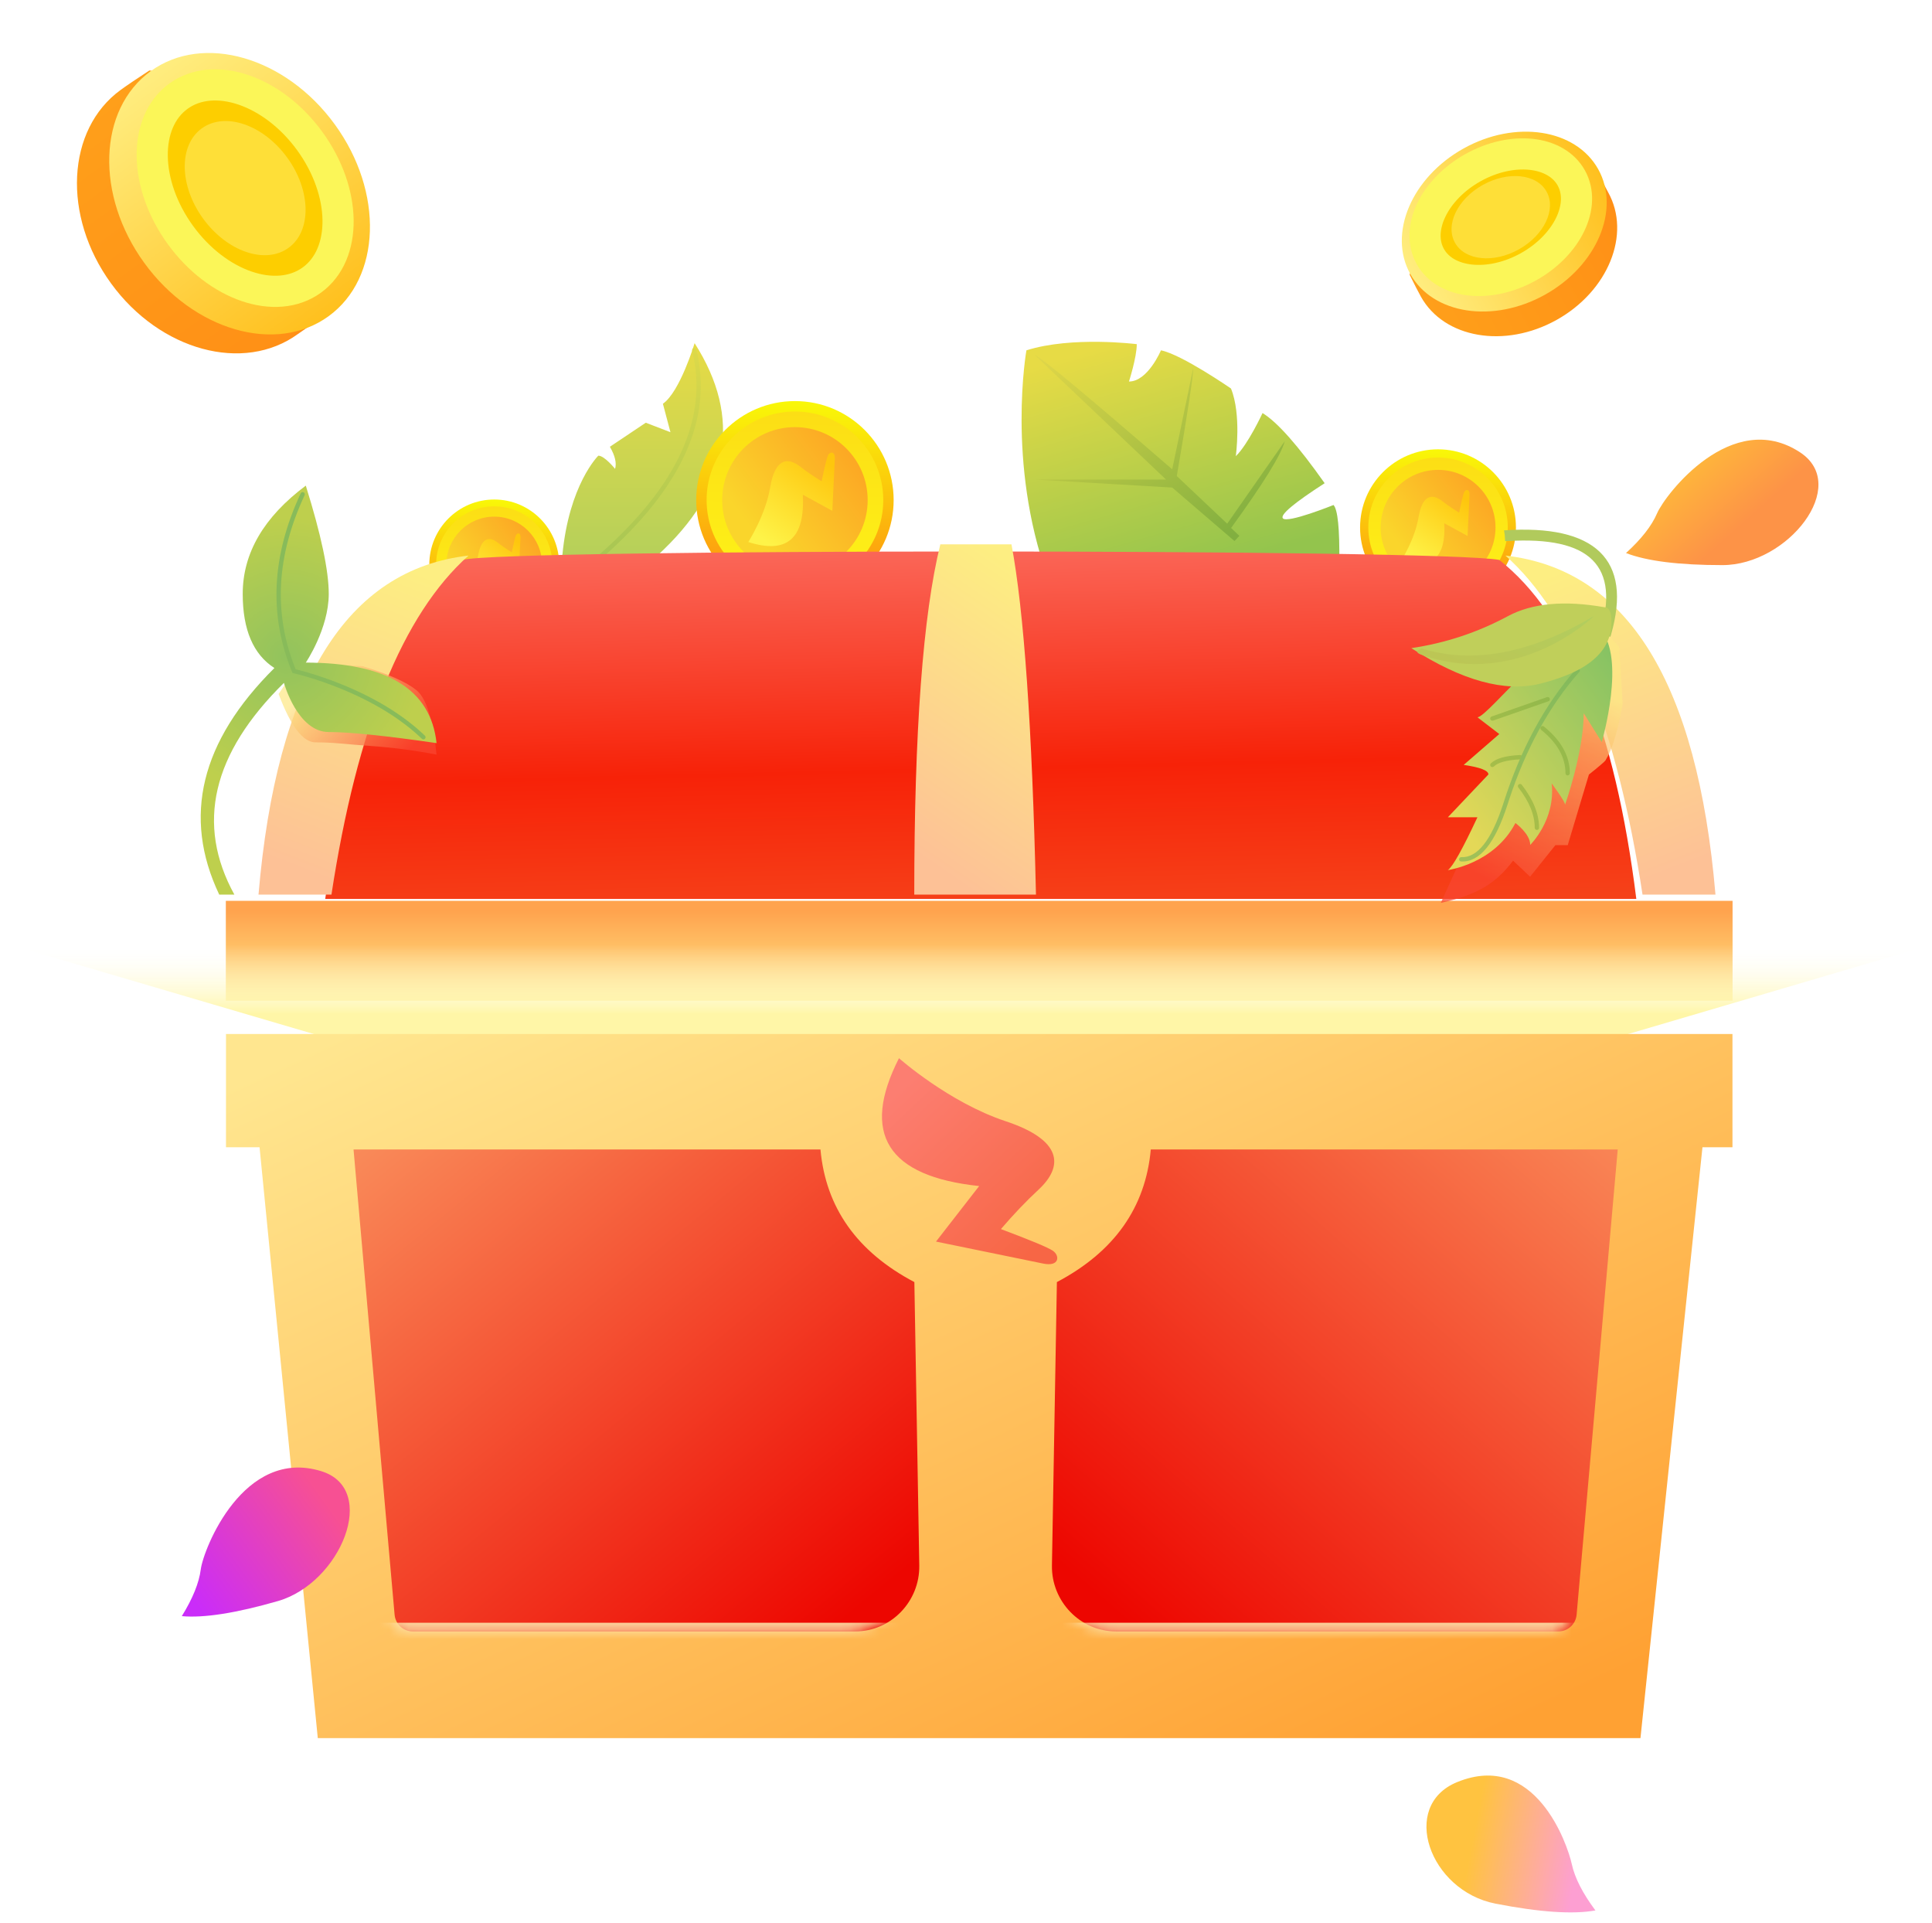  <svg xmlns="http://www.w3.org/2000/svg" width="201" height="200" viewBox="0 0 201 200" fill="none" data-v-c1c74264="">
                    <path d="M51.419 65.51C55.151 65.51 58.176 62.477 58.176 58.735C58.176 54.993 55.151 51.96 51.42 51.96C47.688 51.96 44.663 54.993 44.663 58.735C44.663 62.477 47.688 65.51 51.419 65.51Z" fill="url(#paint0_linear_1816_27650)" data-v-c1c74264=""></path>
                    <path d="M51.416 64.796C54.755 64.796 57.462 62.082 57.462 58.734C57.462 55.386 54.755 52.672 51.417 52.672C48.078 52.672 45.371 55.386 45.371 58.734C45.371 62.082 48.077 64.796 51.416 64.796Z" fill="url(#paint1_linear_1816_27650)" data-v-c1c74264=""></path>
                    <path d="M51.416 63.726C54.165 63.726 56.395 61.49 56.395 58.733C56.395 55.976 54.166 53.741 51.416 53.741C48.666 53.741 46.437 55.976 46.437 58.733C46.437 61.49 48.666 63.726 51.416 63.726Z" fill="url(#paint2_linear_1816_27650)" data-v-c1c74264=""></path>
                    <g filter="url(#filter0_d_1816_27650)" data-v-c1c74264="">
                        <path fill-rule="evenodd" clip-rule="evenodd" d="M53.98 59.471L51.962 58.37C52.114 61.373 50.869 62.452 48.227 61.605C48.227 61.605 49.408 59.773 49.727 57.853C50.047 55.934 50.887 55.748 51.779 56.443C52.213 56.782 52.702 57.117 53.246 57.449C53.457 56.431 53.603 55.837 53.684 55.667C53.805 55.413 54.175 55.368 54.149 55.912C54.131 56.275 54.075 57.462 53.98 59.471Z" fill="url(#paint3_linear_1816_27650)" data-v-c1c74264=""></path>
                    </g>
                    <path d="M149.606 63C154.084 63 157.715 59.36 157.715 54.869C157.715 50.379 154.085 46.739 149.607 46.739C145.129 46.739 141.499 50.379 141.499 54.869C141.498 59.36 145.128 63 149.606 63Z" fill="url(#paint4_linear_1816_27650)" data-v-c1c74264=""></path>
                    <path d="M149.61 62.144C153.617 62.144 156.865 58.887 156.865 54.869C156.866 50.852 153.618 47.595 149.611 47.595C145.604 47.595 142.356 50.852 142.356 54.869C142.356 58.887 145.604 62.144 149.61 62.144Z" fill="url(#paint5_linear_1816_27650)" data-v-c1c74264=""></path>
                    <path d="M149.613 60.859C152.913 60.859 155.588 58.177 155.588 54.869C155.588 51.56 152.914 48.878 149.614 48.878C146.314 48.878 143.64 51.56 143.639 54.869C143.639 58.177 146.314 60.859 149.613 60.859Z" fill="url(#paint6_linear_1816_27650)" data-v-c1c74264=""></path>
                    <g filter="url(#filter1_d_1816_27650)" data-v-c1c74264="">
                        <path fill-rule="evenodd" clip-rule="evenodd" d="M152.684 55.753L150.262 54.431C150.444 58.036 148.95 59.33 145.78 58.314C145.78 58.314 147.197 56.115 147.58 53.812C147.963 51.508 148.972 51.285 150.042 52.12C150.563 52.526 151.15 52.928 151.803 53.327C152.056 52.105 152.232 51.393 152.329 51.189C152.474 50.883 152.918 50.829 152.886 51.483C152.865 51.919 152.798 53.342 152.684 55.753Z" fill="url(#paint7_linear_1816_27650)" data-v-c1c74264=""></path>
                    </g>
                    <path fill-rule="evenodd" clip-rule="evenodd" d="M72.266 35.698C72.266 35.698 70.748 40.757 68.967 41.999C68.967 41.999 69.228 42.986 69.752 44.96L67.185 43.972L63.45 46.473C63.989 47.402 64.169 48.169 63.991 48.774C63.991 48.774 62.896 47.4 62.248 47.4C62.248 47.4 59.19 50.39 58.503 57.803C58.503 57.803 61.794 57.803 68.375 57.803C75.941 50.867 77.238 43.499 72.266 35.698Z" fill="url(#paint8_linear_1816_27650)" data-v-c1c74264=""></path>
                    <path d="M72.175 36.207C72.296 36.177 72.418 36.251 72.448 36.372C74.205 43.505 70.946 50.709 62.71 57.971C62.616 58.054 62.474 58.044 62.392 57.951C62.31 57.857 62.319 57.714 62.412 57.632C70.535 50.471 73.722 43.425 72.011 36.48C71.981 36.359 72.055 36.237 72.175 36.207Z" fill="url(#paint9_linear_1816_27650)" data-v-c1c74264=""></path>
                    <path fill-rule="evenodd" clip-rule="evenodd" d="M139.338 58.484C139.377 54.994 139.176 53.01 138.736 52.531C138.736 52.531 133.909 54.477 133.464 53.917C133.167 53.545 134.617 52.327 137.813 50.264C135.039 46.334 132.885 43.902 131.351 42.967C131.351 42.967 129.838 46.241 128.569 47.451C128.569 47.451 129.17 43.128 128.068 40.414C128.068 40.414 122.956 36.878 120.783 36.442C120.783 36.442 119.419 39.687 117.455 39.687C117.455 39.687 118.267 37.161 118.267 35.8C118.267 35.8 111.523 34.942 106.786 36.442C106.786 36.442 104.71 48.102 108.983 60.006C108.983 60.006 119.101 59.499 139.338 58.484Z" fill="url(#paint10_linear_1816_27650)" data-v-c1c74264=""></path>
                    <path fill-rule="evenodd" clip-rule="evenodd" d="M128.942 55.74L128.079 54.922C131.439 50.291 133.301 47.282 133.662 45.895C133.662 45.895 131.666 48.756 127.673 54.478L122.429 49.518C123.568 42.912 124.137 39.171 124.137 38.294C124.137 38.294 123.409 41.803 121.954 48.821C113.047 41.107 108.282 37.144 107.659 36.934C107.659 36.934 112.21 41.251 121.312 49.885L107.659 49.885L121.954 50.717L128.435 56.283L128.942 55.74Z" fill="url(#paint11_linear_1816_27650)" data-v-c1c74264=""></path>
                    <path d="M82.702 62.317C88.374 62.317 92.972 57.706 92.973 52.019C92.973 46.331 88.375 41.721 82.703 41.721C77.031 41.721 72.432 46.331 72.432 52.019C72.432 57.706 77.03 62.317 82.702 62.317Z" fill="url(#paint12_linear_1816_27650)" data-v-c1c74264=""></path>
                    <path d="M82.703 61.233C87.778 61.233 91.892 57.108 91.893 52.019C91.893 46.93 87.779 42.805 82.704 42.805C77.629 42.805 73.514 46.93 73.514 52.019C73.514 57.108 77.628 61.233 82.703 61.233Z" fill="url(#paint13_linear_1816_27650)" data-v-c1c74264=""></path>
                    <path d="M82.703 59.608C86.882 59.608 90.27 56.211 90.27 52.02C90.271 47.829 86.883 44.432 82.703 44.432C78.524 44.432 75.136 47.829 75.135 52.02C75.135 56.211 78.523 59.608 82.703 59.608Z" fill="url(#paint14_linear_1816_27650)" data-v-c1c74264=""></path>
                    <g filter="url(#filter2_d_1816_27650)" data-v-c1c74264="">
                        <path fill-rule="evenodd" clip-rule="evenodd" d="M86.595 53.139L83.527 51.465C83.758 56.03 81.865 57.669 77.85 56.383C77.85 56.383 79.645 53.597 80.13 50.679C80.616 47.762 81.893 47.48 83.249 48.536C83.909 49.051 84.652 49.56 85.479 50.065C85.8 48.518 86.022 47.615 86.145 47.357C86.329 46.97 86.891 46.902 86.851 47.729C86.824 48.281 86.739 50.084 86.595 53.139Z" fill="url(#paint15_linear_1816_27650)" data-v-c1c74264=""></path>
                    </g>
                    <path fill-rule="evenodd" clip-rule="evenodd" d="M48.099 58.245C52.218 57.075 149.828 57.075 155.98 58.245C163.263 63.975 168.016 75.731 170.238 93.511L33.837 93.511C36.062 76.964 40.816 65.208 48.099 58.245Z" fill="url(#paint16_linear_1816_27650)" data-v-c1c74264=""></path>
                    <g filter="url(#filter3_d_1816_27650)" data-v-c1c74264="">
                        <path fill-rule="evenodd" clip-rule="evenodd" d="M48.098 57.793C35.41 59.245 28.126 71.001 26.247 93.06L33.836 93.06C36.496 75.651 41.25 63.895 48.098 57.793Z" fill="url(#paint17_linear_1816_27650)" data-v-c1c74264=""></path>
                    </g>
                    <g filter="url(#filter4_d_1816_27650)" data-v-c1c74264="">
                        <path fill-rule="evenodd" clip-rule="evenodd" d="M155.979 57.793C168.667 59.245 175.95 71.001 177.826 93.06L170.237 93.06C167.579 75.651 162.826 63.895 155.979 57.793Z" fill="url(#paint18_linear_1816_27650)" data-v-c1c74264=""></path>
                    </g>
                    <g filter="url(#filter5_d_1816_27650)" data-v-c1c74264="">
                        <path fill-rule="evenodd" clip-rule="evenodd" d="M105.23 56.623L97.829 56.623C96.022 63.941 95.118 76.087 95.117 93.06L107.779 93.06C107.384 75.689 106.534 63.544 105.23 56.623Z" fill="url(#paint19_linear_1816_27650)" data-v-c1c74264=""></path>
                    </g>
                    <g filter="url(#filter6_d_1816_27650)" data-v-c1c74264="">
                        <path d="M180.252 93.06L23.495 93.06L23.495 103.448L180.252 103.448L180.252 93.06Z" fill="url(#paint20_linear_1816_27650)" data-v-c1c74264=""></path>
                    </g>
                    <path fill-rule="evenodd" clip-rule="evenodd" d="M34.162 108.009L0.995 98.254L200.995 98.254L167.875 108.009L34.162 108.009Z" fill="url(#paint21_linear_1816_27650)" data-v-c1c74264=""></path>
                    <path fill-rule="evenodd" clip-rule="evenodd" d="M180.241 119.338L180.241 107.559L23.512 107.559L23.511 119.338L27.004 119.338L33.061 180.801L170.669 180.801L177.12 119.338L180.241 119.338Z" fill="url(#paint22_linear_1816_27650)" data-v-c1c74264=""></path>
                    <g filter="url(#filter7_d_1816_27650)" data-v-c1c74264="">
                        <path fill-rule="evenodd" clip-rule="evenodd" d="M36.134 119.571L84.712 119.571C85.261 125.62 88.518 130.218 94.481 133.366C94.481 133.366 94.651 143.192 94.992 162.843C95.057 166.581 92.054 169.707 88.325 169.707L42.304 169.707C41.316 169.707 40.493 168.951 40.406 167.965L36.134 119.571Z" fill="url(#paint23_linear_1816_27650)" data-v-c1c74264=""></path>
                    </g>
                    <mask id="mask0_1816_27650" style="mask-type:luminance;" maskUnits="userSpaceOnUse" x="36" y="119" width="59" height="51" data-v-c1c74264="">
                        <path fill-rule="evenodd" clip-rule="evenodd" d="M36.136 119.571L84.714 119.571C85.263 125.62 88.52 130.218 94.483 133.366C94.483 133.366 94.653 143.192 94.994 162.843C95.059 166.581 92.056 169.707 88.327 169.707L42.306 169.707C41.319 169.707 40.495 168.951 40.408 167.965L36.136 119.571Z" fill="white" data-v-c1c74264=""></path>
                    </mask>
                    <g mask="url(#mask0_1816_27650)" data-v-c1c74264="">
                        <path d="M97.843 168.804L37.032 168.804L37.032 176.482L97.843 176.482L97.843 168.804Z" fill="#FDE1A7" data-v-c1c74264=""></path>
                    </g>
                    <g filter="url(#filter8_d_1816_27650)" data-v-c1c74264="">
                        <path fill-rule="evenodd" clip-rule="evenodd" d="M167.657 119.57L119.079 119.57C118.529 125.619 115.272 130.217 109.309 133.365C109.309 133.365 109.137 143.191 108.794 162.842C108.729 166.58 111.732 169.706 115.461 169.706L161.482 169.706C162.47 169.706 163.293 168.95 163.38 167.964L167.657 119.57Z" fill="url(#paint24_linear_1816_27650)" data-v-c1c74264=""></path>
                    </g>
                    <mask id="mask1_1816_27650" style="mask-type:luminance;" maskUnits="userSpaceOnUse" x="108" y="119" width="60" height="51" data-v-c1c74264="">
                        <path fill-rule="evenodd" clip-rule="evenodd" d="M167.65 119.571L119.072 119.571C118.522 125.62 115.265 130.218 109.302 133.366C109.302 133.366 109.13 143.192 108.788 162.843C108.722 166.581 111.725 169.707 115.454 169.707L161.476 169.707C162.463 169.707 163.287 168.951 163.374 167.965L167.65 119.571Z" fill="white" data-v-c1c74264=""></path>
                    </mask>
                    <g mask="url(#mask1_1816_27650)" data-v-c1c74264="">
                        <path d="M104.589 168.804L165.4 168.804L165.4 176.482L104.589 176.482L104.589 168.804Z" fill="#FDE1A7" data-v-c1c74264=""></path>
                    </g>
                    <g filter="url(#filter9_d_1816_27650)" data-v-c1c74264="">
                        <path fill-rule="evenodd" clip-rule="evenodd" d="M97.379 129.152L101.869 123.376C92.31 122.365 89.529 117.931 93.527 110.076C93.527 110.076 98.72 114.681 104.62 116.631C110.52 118.58 110.685 121.305 108.043 123.754C106.756 124.948 105.452 126.314 104.132 127.852C107.239 129.018 109.041 129.769 109.536 130.107C110.279 130.612 110.236 131.792 108.53 131.44C107.393 131.206 103.676 130.443 97.379 129.152Z" fill="url(#paint25_linear_1816_27650)" data-v-c1c74264=""></path>
                    </g>
                    <g style="mix-blend-mode:multiply;" opacity="0.718" filter="url(#filter10_f_1816_27650)" data-v-c1c74264="">
                        <path style="mix-blend-mode:multiply;" fill-rule="evenodd" clip-rule="evenodd" d="M28.986 72.188C30.242 75.544 31.524 77.222 32.833 77.222C34.795 77.222 35.674 77.396 38.758 77.613C40.897 77.763 43.117 78.058 45.417 78.498C45.059 74.866 44.36 72.63 43.319 71.788C42.277 70.947 40.408 70.116 37.712 69.296L31.812 68.929L30.592 69.814L28.986 72.188Z" fill="url(#paint26_linear_1816_27650)" data-v-c1c74264=""></path>
                    </g>
                    <g style="mix-blend-mode:multiply;" opacity="0.718" filter="url(#filter11_f_1816_27650)" data-v-c1c74264="">
                        <path style="mix-blend-mode:multiply;" fill-rule="evenodd" clip-rule="evenodd" d="M164.893 64.878C161.724 66.537 160.219 68.017 160.379 69.32C160.485 70.191 156.992 78.391 149.9 93.918C151.756 93.515 153.252 92.981 154.389 92.316C155.525 91.651 156.534 90.721 157.414 89.524L159.187 91.198L161.818 87.915L163.102 87.915L165.307 80.57C166.38 79.713 166.955 79.221 167.034 79.093C167.741 77.954 168.335 75.993 168.818 73.209L168.463 67.293L167.439 66.186L164.893 64.878Z" fill="url(#paint27_linear_1816_27650)" data-v-c1c74264=""></path>
                    </g>
                    <path fill-rule="evenodd" clip-rule="evenodd" d="M24.384 93.061C20.351 85.728 22.07 78.386 29.539 71.035C29.539 71.035 30.954 76.147 34.202 76.147C36.367 76.147 40.106 76.531 45.419 77.3C44.819 71.719 40.283 68.928 31.813 68.928C31.813 68.928 34.202 65.4 34.203 61.78C34.203 59.366 33.407 55.611 31.814 50.516C27.44 53.789 25.252 57.543 25.252 61.78C25.252 65.508 26.351 68.078 28.548 69.489C20.874 77.11 18.961 84.967 22.809 93.061C22.809 93.061 23.334 93.061 24.384 93.061Z" fill="url(#paint28_radial_1816_27650)" data-v-c1c74264=""></path>
                    <path d="M31.284 51.32C31.336 51.207 31.47 51.158 31.583 51.211C31.696 51.264 31.744 51.398 31.692 51.511C28.76 57.79 28.431 63.772 30.699 69.471L30.758 69.619L30.937 69.662L31.16 69.719L31.482 69.805L31.83 69.903C31.89 69.92 31.951 69.937 32.014 69.956C33.08 70.267 34.228 70.659 35.417 71.136C38.819 72.501 41.863 74.28 44.206 76.526C44.296 76.612 44.299 76.755 44.213 76.845C44.128 76.935 43.985 76.939 43.895 76.852C41.599 74.652 38.602 72.9 35.25 71.555C34.075 71.084 32.94 70.697 31.888 70.389L31.532 70.287C31.475 70.272 31.419 70.256 31.364 70.241L31.047 70.157L30.546 70.033L30.431 70.008L30.386 69.899C27.955 64.002 28.256 57.803 31.284 51.32Z" fill="#88BB5A" data-v-c1c74264=""></path>
                    <path d="M156.474 55.169C165.995 54.518 169.844 58.223 167.613 65.999L167.543 66.236L166.465 65.911C168.573 58.875 165.496 55.756 156.803 56.284H156.592C156.58 56.017 156.566 55.819 156.551 55.688C156.537 55.572 156.511 55.399 156.474 55.169Z" fill="#B1CA5C" data-v-c1c74264=""></path>
                    <path fill-rule="evenodd" clip-rule="evenodd" d="M166.439 65.438C162.228 64.597 154.838 74.611 153.707 74.611C153.707 74.611 154.465 75.193 155.983 76.356L152.28 79.566C153.993 79.818 154.85 80.15 154.85 80.56C154.85 80.56 153.443 82.046 150.63 85.016L153.706 85.016C152.153 88.344 151.127 90.175 150.63 90.51C150.63 90.51 155.461 89.859 157.66 85.61C157.66 85.61 159.201 86.735 159.201 87.888C159.201 87.888 161.858 85.293 161.431 81.49C161.431 81.49 162.827 83.356 162.827 83.704C162.827 83.704 164.764 78.265 164.765 74.191L166.643 77.194C166.643 77.194 169.237 68.329 166.439 65.438Z" fill="url(#paint29_linear_1816_27650)" data-v-c1c74264=""></path>
                    <g opacity="0.432" data-v-c1c74264="">
                        <path d="M160.947 72.519C161.065 72.478 161.193 72.541 161.234 72.658C161.27 72.763 161.226 72.876 161.133 72.929L161.096 72.946L155.336 74.958C155.218 74.999 155.09 74.937 155.049 74.819C155.012 74.714 155.057 74.601 155.15 74.548L155.187 74.531L160.947 72.519ZM158.13 78.538C158.254 78.532 158.36 78.628 158.366 78.753C158.372 78.877 158.276 78.983 158.152 78.99C156.759 79.059 155.846 79.315 155.418 79.731C155.329 79.818 155.186 79.816 155.099 79.726C155.013 79.636 155.015 79.493 155.104 79.407C155.631 78.894 156.637 78.613 158.13 78.538ZM158.003 81.594C158.101 81.517 158.243 81.535 158.319 81.634C159.517 83.18 160.12 84.672 160.12 86.109C160.12 86.234 160.019 86.335 159.895 86.335C159.77 86.335 159.67 86.234 159.67 86.109C159.67 84.782 159.104 83.383 157.963 81.911C157.887 81.812 157.905 81.671 158.003 81.594ZM160.309 75.606C160.387 75.508 160.529 75.493 160.626 75.572C162.414 77.018 163.318 78.642 163.318 80.435C163.318 80.56 163.217 80.661 163.093 80.661C162.968 80.661 162.867 80.56 162.867 80.435C162.868 78.79 162.032 77.289 160.343 75.923C160.246 75.845 160.231 75.703 160.309 75.606Z" fill="#77A232" data-v-c1c74264=""></path>
                    </g>
                    <path d="M163.971 69.594C164.053 69.501 164.195 69.492 164.289 69.574C164.382 69.657 164.391 69.799 164.309 69.893C161.18 73.448 158.739 77.897 156.985 83.243L156.858 83.636C155.565 87.686 153.966 89.702 152.015 89.615C151.891 89.609 151.794 89.504 151.8 89.379C151.806 89.254 151.911 89.158 152.035 89.163C153.683 89.237 155.14 87.438 156.363 83.701L156.429 83.498C158.209 77.92 160.723 73.285 163.971 69.594Z" fill="url(#paint30_linear_1816_27650)" data-v-c1c74264=""></path>
                    <path fill-rule="evenodd" clip-rule="evenodd" d="M166.943 63.17C162.754 62.43 159.396 62.739 156.87 64.097C153.723 65.789 150.376 66.897 146.828 67.42C152.085 70.8 156.556 72.032 160.24 71.117C165.766 69.743 167.651 67.402 167.651 64.708C167.651 63.683 167.415 63.17 166.943 63.17Z" fill="#C0CF5A" data-v-c1c74264=""></path>
                    <path fill-rule="evenodd" clip-rule="evenodd" d="M147.922 67.465C153.297 69.101 159.274 67.966 165.853 64.062C165.853 64.062 158.15 71.696 147.922 68.123C147.28 67.898 147.28 67.679 147.922 67.465Z" fill="url(#paint31_linear_1816_27650)" data-v-c1c74264=""></path>
                    <g filter="url(#filter12_d_1816_27650)" data-v-c1c74264="">
                        <path fill-rule="evenodd" clip-rule="evenodd" d="M18.916 167.468C20.05 165.635 20.707 164.014 20.888 162.604C21.159 160.49 25.341 149.881 33.438 152.393C39.448 154.258 35.444 164.023 28.906 165.902C24.547 167.156 21.217 167.677 18.916 167.468Z" fill="url(#paint32_linear_1816_27650)" data-v-c1c74264=""></path>
                    </g>
                    <path fill-rule="evenodd" clip-rule="evenodd" d="M169.165 57.528C170.759 56.079 171.837 54.702 172.398 53.397C173.24 51.44 180.176 42.397 187.269 47.05C192.533 50.504 186 58.784 179.199 58.784C174.665 58.784 171.32 58.365 169.165 57.528Z" fill="url(#paint33_linear_1816_27650)" data-v-c1c74264=""></path>
                    <path fill-rule="evenodd" clip-rule="evenodd" d="M165.985 198.729C164.656 196.949 163.836 195.343 163.525 193.912C163.057 191.765 159.681 182.071 151.593 185.38C145.589 187.837 148.707 196.68 155.587 198.021C160.174 198.916 163.64 199.151 165.985 198.729Z" fill="url(#paint34_linear_1816_27650)" data-v-c1c74264=""></path>
                    <path fill-rule="evenodd" clip-rule="evenodd" d="M31 34.742C31.591 34.313 32.587 33.638 33.988 32.719C35.528 24.592 34.866 18.558 32.003 14.618C29.188 10.743 23.701 8.314 15.542 7.33C14.194 8.21 13.198 8.885 12.554 9.353C6.906 13.456 6.457 22.466 11.551 29.477C16.645 36.488 25.353 38.845 31 34.742Z" fill="url(#paint35_linear_1816_27650)" data-v-c1c74264=""></path>
                    <path d="M34.184 32.895C39.658 28.918 39.95 19.988 34.837 12.95C29.724 5.913 21.141 3.431 15.667 7.408C10.193 11.385 9.901 20.315 15.014 27.352C20.128 34.39 28.71 36.871 34.184 32.895Z" fill="url(#paint36_linear_1816_27650)" data-v-c1c74264=""></path>
                    <path d="M32.821 29.637C36.818 26.733 36.783 19.871 32.743 14.311C28.703 8.75 22.188 6.596 18.191 9.5C14.194 12.404 14.229 19.266 18.269 24.826C22.309 30.387 28.825 32.541 32.821 29.637Z" fill="#FDCE00" data-v-c1c74264=""></path>
                    <path d="M32.449 29.127C36.164 26.428 36.066 19.96 32.231 14.681C28.396 9.402 22.275 7.311 18.56 10.01C14.845 12.709 14.942 19.177 18.778 24.456C22.613 29.735 28.734 31.826 32.449 29.127Z" stroke="#FBF658" stroke-width="3.242" data-v-c1c74264=""></path>
                    <path d="M30.023 25.78C32.437 24.024 32.371 19.82 29.877 16.39C27.383 12.96 23.403 11.602 20.989 13.357C18.575 15.113 18.64 19.317 21.135 22.747C23.63 26.178 27.609 27.535 30.023 25.78Z" fill="#FEDF38" data-v-c1c74264=""></path>
                    <path fill-rule="evenodd" clip-rule="evenodd" d="M167.31 20.009C167.057 19.555 166.666 18.795 166.137 17.729C160.535 15.951 156.222 15.904 153.198 17.588C150.225 19.244 148.044 22.909 146.656 28.581C147.162 29.606 147.553 30.366 147.828 30.861C150.242 35.194 156.56 36.278 161.94 33.281C167.319 30.284 169.724 24.342 167.31 20.009Z" fill="url(#paint37_linear_1816_27650)" data-v-c1c74264=""></path>
                    <path d="M166.276 17.605C163.937 13.405 157.662 12.439 152.262 15.447C146.862 18.455 144.381 24.299 146.721 28.499C149.06 32.699 155.335 33.665 160.735 30.657C166.135 27.649 168.616 21.805 166.276 17.605Z" fill="url(#paint38_linear_1816_27650)" data-v-c1c74264=""></path>
                    <path d="M163.862 18.288C162.154 15.222 157.31 14.662 153.043 17.039C148.776 19.416 146.702 23.829 148.411 26.895C150.119 29.962 154.963 30.521 159.23 28.145C163.496 25.768 165.57 21.355 163.862 18.288Z" fill="#FDCE00" data-v-c1c74264=""></path>
                    <path d="M163.471 18.507C161.883 15.657 157.312 15.175 153.262 17.431C149.211 19.688 147.215 23.828 148.803 26.678C150.39 29.529 154.961 30.011 159.012 27.754C163.063 25.498 165.059 21.358 163.471 18.507Z" stroke="#FBF658" stroke-width="3.242" data-v-c1c74264=""></path>
                    <path d="M160.902 19.934C159.869 18.081 156.898 17.77 154.266 19.238C151.633 20.705 150.337 23.397 151.37 25.249C152.403 27.102 155.374 27.414 158.006 25.946C160.639 24.478 161.935 21.786 160.902 19.934Z" fill="#FEDF38" data-v-c1c74264=""></path>
                    <defs data-v-c1c74264="">
                        <filter id="filter0_d_1816_27650" x="47.581" y="54.838" width="7.217" height="7.693" filterUnits="userSpaceOnUse" color-interpolation-filters="sRGB" data-v-c1c74264="">
                            <feFlood flood-opacity="0" result="BackgroundImageFix" data-v-c1c74264=""></feFlood>
                            <feColorMatrix in="SourceAlpha" type="matrix" values="0 0 0 0 0 0 0 0 0 0 0 0 0 0 0 0 0 0 127 0" result="hardAlpha" data-v-c1c74264=""></feColorMatrix>
                            <feOffset data-v-c1c74264=""></feOffset>
                            <feGaussianBlur stdDeviation="0.323" data-v-c1c74264=""></feGaussianBlur>
                            <feColorMatrix type="matrix" values="0 0 0 0 0.992 0 0 0 0 0.69 0 0 0 0 0.169 0 0 0 1 0" data-v-c1c74264=""></feColorMatrix>
                            <feBlend mode="normal" in2="BackgroundImageFix" result="effect1_dropShadow_1816_27650" data-v-c1c74264=""></feBlend>
                            <feBlend mode="normal" in="SourceGraphic" in2="effect1_dropShadow_1816_27650" result="shape" data-v-c1c74264=""></feBlend>
                        </filter>
                        <filter id="filter1_d_1816_27650" x="145.133" y="50.324" width="8.401" height="8.973" filterUnits="userSpaceOnUse" color-interpolation-filters="sRGB" data-v-c1c74264="">
                            <feFlood flood-opacity="0" result="BackgroundImageFix" data-v-c1c74264=""></feFlood>
                            <feColorMatrix in="SourceAlpha" type="matrix" values="0 0 0 0 0 0 0 0 0 0 0 0 0 0 0 0 0 0 127 0" result="hardAlpha" data-v-c1c74264=""></feColorMatrix>
                            <feOffset data-v-c1c74264=""></feOffset>
                            <feGaussianBlur stdDeviation="0.323" data-v-c1c74264=""></feGaussianBlur>
                            <feColorMatrix type="matrix" values="0 0 0 0 0.992 0 0 0 0 0.69 0 0 0 0 0.169 0 0 0 1 0" data-v-c1c74264=""></feColorMatrix>
                            <feBlend mode="normal" in2="BackgroundImageFix" result="effect1_dropShadow_1816_27650" data-v-c1c74264=""></feBlend>
                            <feBlend mode="normal" in="SourceGraphic" in2="effect1_dropShadow_1816_27650" result="shape" data-v-c1c74264=""></feBlend>
                        </filter>
                        <filter id="filter2_d_1816_27650" x="77.204" y="46.433" width="10.296" height="11.02" filterUnits="userSpaceOnUse" color-interpolation-filters="sRGB" data-v-c1c74264="">
                            <feFlood flood-opacity="0" result="BackgroundImageFix" data-v-c1c74264=""></feFlood>
                            <feColorMatrix in="SourceAlpha" type="matrix" values="0 0 0 0 0 0 0 0 0 0 0 0 0 0 0 0 0 0 127 0" result="hardAlpha" data-v-c1c74264=""></feColorMatrix>
                            <feOffset data-v-c1c74264=""></feOffset>
                            <feGaussianBlur stdDeviation="0.323" data-v-c1c74264=""></feGaussianBlur>
                            <feColorMatrix type="matrix" values="0 0 0 0 0.992 0 0 0 0 0.69 0 0 0 0 0.169 0 0 0 1 0" data-v-c1c74264=""></feColorMatrix>
                            <feBlend mode="normal" in2="BackgroundImageFix" result="effect1_dropShadow_1816_27650" data-v-c1c74264=""></feBlend>
                            <feBlend mode="normal" in="SourceGraphic" in2="effect1_dropShadow_1816_27650" result="shape" data-v-c1c74264=""></feBlend>
                        </filter>
                        <filter id="filter3_d_1816_27650" x="26.247" y="57.146" width="23.144" height="36.56" filterUnits="userSpaceOnUse" color-interpolation-filters="sRGB" data-v-c1c74264="">
                            <feFlood flood-opacity="0" result="BackgroundImageFix" data-v-c1c74264=""></feFlood>
                            <feColorMatrix in="SourceAlpha" type="matrix" values="0 0 0 0 0 0 0 0 0 0 0 0 0 0 0 0 0 0 127 0" result="hardAlpha" data-v-c1c74264=""></feColorMatrix>
                            <feOffset dx="0.647" data-v-c1c74264=""></feOffset>
                            <feGaussianBlur stdDeviation="0.323" data-v-c1c74264=""></feGaussianBlur>
                            <feColorMatrix type="matrix" values="0 0 0 0 0.904 0 0 0 0 0.331 0 0 0 0 0.28 0 0 0 0.8 0" data-v-c1c74264=""></feColorMatrix>
                            <feBlend mode="normal" in2="BackgroundImageFix" result="effect1_dropShadow_1816_27650" data-v-c1c74264=""></feBlend>
                            <feBlend mode="normal" in="SourceGraphic" in2="effect1_dropShadow_1816_27650" result="shape" data-v-c1c74264=""></feBlend>
                        </filter>
                        <filter id="filter4_d_1816_27650" x="155.979" y="57.146" width="23.14" height="36.56" filterUnits="userSpaceOnUse" color-interpolation-filters="sRGB" data-v-c1c74264="">
                            <feFlood flood-opacity="0" result="BackgroundImageFix" data-v-c1c74264=""></feFlood>
                            <feColorMatrix in="SourceAlpha" type="matrix" values="0 0 0 0 0 0 0 0 0 0 0 0 0 0 0 0 0 0 127 0" result="hardAlpha" data-v-c1c74264=""></feColorMatrix>
                            <feOffset dx="0.647" data-v-c1c74264=""></feOffset>
                            <feGaussianBlur stdDeviation="0.323" data-v-c1c74264=""></feGaussianBlur>
                            <feColorMatrix type="matrix" values="0 0 0 0 0.904 0 0 0 0 0.331 0 0 0 0 0.28 0 0 0 0.8 0" data-v-c1c74264=""></feColorMatrix>
                            <feBlend mode="normal" in2="BackgroundImageFix" result="effect1_dropShadow_1816_27650" data-v-c1c74264=""></feBlend>
                            <feBlend mode="normal" in="SourceGraphic" in2="effect1_dropShadow_1816_27650" result="shape" data-v-c1c74264=""></feBlend>
                        </filter>
                        <filter id="filter5_d_1816_27650" x="94.47" y="55.976" width="13.956" height="37.73" filterUnits="userSpaceOnUse" color-interpolation-filters="sRGB" data-v-c1c74264="">
                            <feFlood flood-opacity="0" result="BackgroundImageFix" data-v-c1c74264=""></feFlood>
                            <feColorMatrix in="SourceAlpha" type="matrix" values="0 0 0 0 0 0 0 0 0 0 0 0 0 0 0 0 0 0 127 0" result="hardAlpha" data-v-c1c74264=""></feColorMatrix>
                            <feOffset data-v-c1c74264=""></feOffset>
                            <feGaussianBlur stdDeviation="0.323" data-v-c1c74264=""></feGaussianBlur>
                            <feColorMatrix type="matrix" values="0 0 0 0 0.904 0 0 0 0 0.331 0 0 0 0 0.28 0 0 0 0.8 0" data-v-c1c74264=""></feColorMatrix>
                            <feBlend mode="normal" in2="BackgroundImageFix" result="effect1_dropShadow_1816_27650" data-v-c1c74264=""></feBlend>
                            <feBlend mode="normal" in="SourceGraphic" in2="effect1_dropShadow_1816_27650" result="shape" data-v-c1c74264=""></feBlend>
                        </filter>
                        <filter id="filter6_d_1816_27650" x="22.847" y="93.06" width="158.052" height="11.682" filterUnits="userSpaceOnUse" color-interpolation-filters="sRGB" data-v-c1c74264="">
                            <feFlood flood-opacity="0" result="BackgroundImageFix" data-v-c1c74264=""></feFlood>
                            <feColorMatrix in="SourceAlpha" type="matrix" values="0 0 0 0 0 0 0 0 0 0 0 0 0 0 0 0 0 0 127 0" result="hardAlpha" data-v-c1c74264=""></feColorMatrix>
                            <feOffset dy="0.647" data-v-c1c74264=""></feOffset>
                            <feGaussianBlur stdDeviation="0.323" data-v-c1c74264=""></feGaussianBlur>
                            <feComposite in2="hardAlpha" operator="out" data-v-c1c74264=""></feComposite>
                            <feColorMatrix type="matrix" values="0 0 0 0 0.992 0 0 0 0 0.871 0 0 0 0 0.859 0 0 0 0.9 0" data-v-c1c74264=""></feColorMatrix>
                            <feBlend mode="normal" in2="BackgroundImageFix" result="effect1_dropShadow_1816_27650" data-v-c1c74264=""></feBlend>
                            <feBlend mode="normal" in="SourceGraphic" in2="effect1_dropShadow_1816_27650" result="shape" data-v-c1c74264=""></feBlend>
                        </filter>
                        <filter id="filter7_d_1816_27650" x="36.134" y="119.571" width="59.506" height="50.136" filterUnits="userSpaceOnUse" color-interpolation-filters="sRGB" data-v-c1c74264="">
                            <feFlood flood-opacity="0" result="BackgroundImageFix" data-v-c1c74264=""></feFlood>
                            <feColorMatrix in="SourceAlpha" type="matrix" values="0 0 0 0 0 0 0 0 0 0 0 0 0 0 0 0 0 0 127 0" result="hardAlpha" data-v-c1c74264=""></feColorMatrix>
                            <feOffset dx="0.647" data-v-c1c74264=""></feOffset>
                            <feColorMatrix type="matrix" values="0 0 0 0 0.992 0 0 0 0 0.882 0 0 0 0 0.655 0 0 0 1 0" data-v-c1c74264=""></feColorMatrix>
                            <feBlend mode="normal" in2="BackgroundImageFix" result="effect1_dropShadow_1816_27650" data-v-c1c74264=""></feBlend>
                            <feBlend mode="normal" in="SourceGraphic" in2="effect1_dropShadow_1816_27650" result="shape" data-v-c1c74264=""></feBlend>
                        </filter>
                        <filter id="filter8_d_1816_27650" x="108.793" y="119.57" width="59.511" height="50.136" filterUnits="userSpaceOnUse" color-interpolation-filters="sRGB" data-v-c1c74264="">
                            <feFlood flood-opacity="0" result="BackgroundImageFix" data-v-c1c74264=""></feFlood>
                            <feColorMatrix in="SourceAlpha" type="matrix" values="0 0 0 0 0 0 0 0 0 0 0 0 0 0 0 0 0 0 127 0" result="hardAlpha" data-v-c1c74264=""></feColorMatrix>
                            <feOffset dx="0.647" data-v-c1c74264=""></feOffset>
                            <feColorMatrix type="matrix" values="0 0 0 0 0.992 0 0 0 0 0.882 0 0 0 0 0.655 0 0 0 1 0" data-v-c1c74264=""></feColorMatrix>
                            <feBlend mode="normal" in2="BackgroundImageFix" result="effect1_dropShadow_1816_27650" data-v-c1c74264=""></feBlend>
                            <feBlend mode="normal" in="SourceGraphic" in2="effect1_dropShadow_1816_27650" result="shape" data-v-c1c74264=""></feBlend>
                        </filter>
                        <filter id="filter9_d_1816_27650" x="91.112" y="109.429" width="19.53" height="22.723" filterUnits="userSpaceOnUse" color-interpolation-filters="sRGB" data-v-c1c74264="">
                            <feFlood flood-opacity="0" result="BackgroundImageFix" data-v-c1c74264=""></feFlood>
                            <feColorMatrix in="SourceAlpha" type="matrix" values="0 0 0 0 0 0 0 0 0 0 0 0 0 0 0 0 0 0 127 0" result="hardAlpha" data-v-c1c74264=""></feColorMatrix>
                            <feOffset data-v-c1c74264=""></feOffset>
                            <feGaussianBlur stdDeviation="0.323" data-v-c1c74264=""></feGaussianBlur>
                            <feComposite in2="hardAlpha" operator="out" data-v-c1c74264=""></feComposite>
                            <feColorMatrix type="matrix" values="0 0 0 0 0.98 0 0 0 0 0.412 0 0 0 0 0.282 0 0 0 1 0" data-v-c1c74264=""></feColorMatrix>
                            <feBlend mode="normal" in2="BackgroundImageFix" result="effect1_dropShadow_1816_27650" data-v-c1c74264=""></feBlend>
                            <feBlend mode="normal" in="SourceGraphic" in2="effect1_dropShadow_1816_27650" result="shape" data-v-c1c74264=""></feBlend>
                        </filter>
                        <filter id="filter10_f_1816_27650" x="27.318" y="67.26" width="19.769" height="12.906" filterUnits="userSpaceOnUse" color-interpolation-filters="sRGB" data-v-c1c74264="">
                            <feFlood flood-opacity="0" result="BackgroundImageFix" data-v-c1c74264=""></feFlood>
                            <feBlend mode="normal" in="SourceGraphic" in2="BackgroundImageFix" result="shape" data-v-c1c74264=""></feBlend>
                            <feGaussianBlur stdDeviation="0.834" result="effect1_foregroundBlur_1816_27650" data-v-c1c74264=""></feGaussianBlur>
                        </filter>
                        <filter id="filter11_f_1816_27650" x="148.231" y="63.209" width="22.256" height="32.378" filterUnits="userSpaceOnUse" color-interpolation-filters="sRGB" data-v-c1c74264="">
                            <feFlood flood-opacity="0" result="BackgroundImageFix" data-v-c1c74264=""></feFlood>
                            <feBlend mode="normal" in="SourceGraphic" in2="BackgroundImageFix" result="shape" data-v-c1c74264=""></feBlend>
                            <feGaussianBlur stdDeviation="0.834" result="effect1_foregroundBlur_1816_27650" data-v-c1c74264=""></feGaussianBlur>
                        </filter>
                        <filter id="filter12_d_1816_27650" x="16.975" y="150.717" width="21.355" height="19.384" filterUnits="userSpaceOnUse" color-interpolation-filters="sRGB" data-v-c1c74264="">
                            <feFlood flood-opacity="0" result="BackgroundImageFix" data-v-c1c74264=""></feFlood>
                            <feColorMatrix in="SourceAlpha" type="matrix" values="0 0 0 0 0 0 0 0 0 0 0 0 0 0 0 0 0 0 127 0" result="hardAlpha" data-v-c1c74264=""></feColorMatrix>
                            <feOffset dy="0.647" data-v-c1c74264=""></feOffset>
                            <feGaussianBlur stdDeviation="0.97" data-v-c1c74264=""></feGaussianBlur>
                            <feComposite in2="hardAlpha" operator="out" data-v-c1c74264=""></feComposite>
                            <feColorMatrix type="matrix" values="0 0 0 0 0.961 0 0 0 0 0.378 0 0 0 0 0.839 0 0 0 1 0" data-v-c1c74264=""></feColorMatrix>
                            <feBlend mode="normal" in2="BackgroundImageFix" result="effect1_dropShadow_1816_27650" data-v-c1c74264=""></feBlend>
                            <feBlend mode="normal" in="SourceGraphic" in2="effect1_dropShadow_1816_27650" result="shape" data-v-c1c74264=""></feBlend>
                        </filter>
                        <linearGradient id="paint0_linear_1816_27650" x1="51.42" y1="51.96" x2="51.138" y2="62.662" gradientUnits="userSpaceOnUse" data-v-c1c74264="">
                            <stop stop-color="#F9F808" data-v-c1c74264=""></stop>
                            <stop offset="1" stop-color="#FDA10E" data-v-c1c74264=""></stop>
                        </linearGradient>
                        <linearGradient id="paint1_linear_1816_27650" x1="51.417" y1="52.672" x2="51.164" y2="62.248" gradientUnits="userSpaceOnUse" data-v-c1c74264="">
                            <stop stop-color="#FCDE15" data-v-c1c74264=""></stop>
                            <stop offset="1" stop-color="#FDEE17" data-v-c1c74264=""></stop>
                        </linearGradient>
                        <linearGradient id="paint2_linear_1816_27650" x1="55.375" y1="56.071" x2="48.703" y2="61.108" gradientUnits="userSpaceOnUse" data-v-c1c74264="">
                            <stop stop-color="#FCA924" data-v-c1c74264=""></stop>
                            <stop offset="1" stop-color="#FAD52B" data-v-c1c74264=""></stop>
                        </linearGradient>
                        <linearGradient id="paint3_linear_1816_27650" x1="48.791" y1="61.084" x2="52.942" y2="55.648" gradientUnits="userSpaceOnUse" data-v-c1c74264="">
                            <stop stop-color="#FEF348" data-v-c1c74264=""></stop>
                            <stop offset="1" stop-color="#FEC60D" data-v-c1c74264=""></stop>
                        </linearGradient>
                        <linearGradient id="paint4_linear_1816_27650" x1="149.607" y1="46.739" x2="149.268" y2="59.582" gradientUnits="userSpaceOnUse" data-v-c1c74264="">
                            <stop stop-color="#F9F808" data-v-c1c74264=""></stop>
                            <stop offset="1" stop-color="#FDA10E" data-v-c1c74264=""></stop>
                        </linearGradient>
                        <linearGradient id="paint5_linear_1816_27650" x1="149.611" y1="47.595" x2="149.308" y2="59.086" gradientUnits="userSpaceOnUse" data-v-c1c74264="">
                            <stop stop-color="#FCDE15" data-v-c1c74264=""></stop>
                            <stop offset="1" stop-color="#FDEE17" data-v-c1c74264=""></stop>
                        </linearGradient>
                        <linearGradient id="paint6_linear_1816_27650" x1="154.364" y1="51.673" x2="146.358" y2="57.718" gradientUnits="userSpaceOnUse" data-v-c1c74264="">
                            <stop stop-color="#FCA924" data-v-c1c74264=""></stop>
                            <stop offset="1" stop-color="#FAD52B" data-v-c1c74264=""></stop>
                        </linearGradient>
                        <linearGradient id="paint7_linear_1816_27650" x1="146.457" y1="57.689" x2="151.438" y2="51.166" gradientUnits="userSpaceOnUse" data-v-c1c74264="">
                            <stop stop-color="#FEF348" data-v-c1c74264=""></stop>
                            <stop offset="1" stop-color="#FEC60D" data-v-c1c74264=""></stop>
                        </linearGradient>
                        <linearGradient id="paint8_linear_1816_27650" x1="66.864" y1="35.698" x2="66.864" y2="57.803" gradientUnits="userSpaceOnUse" data-v-c1c74264="">
                            <stop stop-color="#E7DB45" data-v-c1c74264=""></stop>
                            <stop offset="1" stop-color="#B6D05A" data-v-c1c74264=""></stop>
                        </linearGradient>
                        <linearGradient id="paint9_linear_1816_27650" x1="67.624" y1="36.2" x2="67.624" y2="58.028" gradientUnits="userSpaceOnUse" data-v-c1c74264="">
                            <stop stop-color="#DDD949" data-v-c1c74264=""></stop>
                            <stop offset="1" stop-color="#A7C654" data-v-c1c74264=""></stop>
                        </linearGradient>
                        <linearGradient id="paint10_linear_1816_27650" x1="110.905" y1="37.184" x2="117.824" y2="61.429" gradientUnits="userSpaceOnUse" data-v-c1c74264="">
                            <stop stop-color="#E7DB45" data-v-c1c74264=""></stop>
                            <stop offset="1" stop-color="#93C44D" data-v-c1c74264=""></stop>
                        </linearGradient>
                        <linearGradient id="paint11_linear_1816_27650" x1="108.24" y1="37.443" x2="121.743" y2="59.708" gradientUnits="userSpaceOnUse" data-v-c1c74264="">
                            <stop stop-color="#DFD648" data-v-c1c74264=""></stop>
                            <stop offset="1" stop-color="#81AF40" data-v-c1c74264=""></stop>
                        </linearGradient>
                        <linearGradient id="paint12_linear_1816_27650" x1="82.703" y1="41.721" x2="82.274" y2="57.988" gradientUnits="userSpaceOnUse" data-v-c1c74264="">
                            <stop stop-color="#F9F808" data-v-c1c74264=""></stop>
                            <stop offset="1" stop-color="#FDA10E" data-v-c1c74264=""></stop>
                        </linearGradient>
                        <linearGradient id="paint13_linear_1816_27650" x1="82.704" y1="42.805" x2="82.32" y2="57.36" gradientUnits="userSpaceOnUse" data-v-c1c74264="">
                            <stop stop-color="#FCDE15" data-v-c1c74264=""></stop>
                            <stop offset="1" stop-color="#FDEE17" data-v-c1c74264=""></stop>
                        </linearGradient>
                        <linearGradient id="paint14_linear_1816_27650" x1="88.721" y1="47.972" x2="78.579" y2="55.629" gradientUnits="userSpaceOnUse" data-v-c1c74264="">
                            <stop stop-color="#FCA924" data-v-c1c74264=""></stop>
                            <stop offset="1" stop-color="#FAD52B" data-v-c1c74264=""></stop>
                        </linearGradient>
                        <linearGradient id="paint15_linear_1816_27650" x1="78.708" y1="55.591" x2="85.016" y2="47.328" gradientUnits="userSpaceOnUse" data-v-c1c74264="">
                            <stop stop-color="#FEF348" data-v-c1c74264=""></stop>
                            <stop offset="1" stop-color="#FEC60D" data-v-c1c74264=""></stop>
                        </linearGradient>
                        <linearGradient id="paint16_linear_1816_27650" x1="92.67" y1="43.978" x2="94.394" y2="116.943" gradientUnits="userSpaceOnUse" data-v-c1c74264="">
                            <stop stop-color="#FC8E86" data-v-c1c74264=""></stop>
                            <stop offset="0.496" stop-color="#F72208" data-v-c1c74264=""></stop>
                            <stop offset="1" stop-color="#F37033" data-v-c1c74264=""></stop>
                        </linearGradient>
                        <linearGradient id="paint17_linear_1816_27650" x1="42.2" y1="59.248" x2="30.156" y2="90.342" gradientUnits="userSpaceOnUse" data-v-c1c74264="">
                            <stop stop-color="#FDEE82" data-v-c1c74264=""></stop>
                            <stop offset="1" stop-color="#FDC196" data-v-c1c74264=""></stop>
                        </linearGradient>
                        <linearGradient id="paint18_linear_1816_27650" x1="161.877" y1="59.248" x2="173.92" y2="90.341" gradientUnits="userSpaceOnUse" data-v-c1c74264="">
                            <stop stop-color="#FDEE82" data-v-c1c74264=""></stop>
                            <stop offset="1" stop-color="#FDC196" data-v-c1c74264=""></stop>
                        </linearGradient>
                        <linearGradient id="paint19_linear_1816_27650" x1="104.363" y1="58.126" x2="87.087" y2="83.141" gradientUnits="userSpaceOnUse" data-v-c1c74264="">
                            <stop stop-color="#FDEE82" data-v-c1c74264=""></stop>
                            <stop offset="1" stop-color="#FDC196" data-v-c1c74264=""></stop>
                        </linearGradient>
                        <linearGradient id="paint20_linear_1816_27650" x1="39.771" y1="94.112" x2="39.771" y2="102.688" gradientUnits="userSpaceOnUse" data-v-c1c74264="">
                            <stop stop-color="#FFA34E" data-v-c1c74264=""></stop>
                            <stop offset="1" stop-color="#FFE483" data-v-c1c74264=""></stop>
                        </linearGradient>
                        <linearGradient id="paint21_linear_1816_27650" x1="100.995" y1="98.254" x2="100.995" y2="108.009" gradientUnits="userSpaceOnUse" data-v-c1c74264="">
                            <stop stop-color="white" stop-opacity="0" data-v-c1c74264=""></stop>
                            <stop offset="0.744" stop-color="#FFF6A7" data-v-c1c74264=""></stop>
                        </linearGradient>
                        <linearGradient id="paint22_linear_1816_27650" x1="165.836" y1="175.445" x2="116.235" y2="69.652" gradientUnits="userSpaceOnUse" data-v-c1c74264="">
                            <stop stop-color="#FFA133" data-v-c1c74264=""></stop>
                            <stop offset="1" stop-color="#FFE68F" data-v-c1c74264=""></stop>
                        </linearGradient>
                        <linearGradient id="paint23_linear_1816_27650" x1="36.134" y1="116.004" x2="82.444" y2="172.418" gradientUnits="userSpaceOnUse" data-v-c1c74264="">
                            <stop stop-color="#FA905D" data-v-c1c74264=""></stop>
                            <stop offset="1" stop-color="#ED0600" data-v-c1c74264=""></stop>
                        </linearGradient>
                        <linearGradient id="paint24_linear_1816_27650" x1="172.475" y1="115.258" x2="121.584" y2="173.157" gradientUnits="userSpaceOnUse" data-v-c1c74264="">
                            <stop stop-color="#FA905D" data-v-c1c74264=""></stop>
                            <stop offset="1" stop-color="#ED0600" data-v-c1c74264=""></stop>
                        </linearGradient>
                        <linearGradient id="paint25_linear_1816_27650" x1="94.888" y1="112.101" x2="109.843" y2="127.909" gradientUnits="userSpaceOnUse" data-v-c1c74264="">
                            <stop stop-color="#FC7E71" data-v-c1c74264=""></stop>
                            <stop offset="1" stop-color="#F76645" data-v-c1c74264=""></stop>
                        </linearGradient>
                        <linearGradient id="paint26_linear_1816_27650" x1="31.507" y1="71.942" x2="40.241" y2="80.457" gradientUnits="userSpaceOnUse" data-v-c1c74264="">
                            <stop stop-color="#FDE785" data-v-c1c74264=""></stop>
                            <stop offset="1" stop-color="#F94531" data-v-c1c74264=""></stop>
                        </linearGradient>
                        <linearGradient id="paint27_linear_1816_27650" x1="161.852" y1="69.423" x2="151.028" y2="89.551" gradientUnits="userSpaceOnUse" data-v-c1c74264="">
                            <stop stop-color="#FDE785" data-v-c1c74264=""></stop>
                            <stop offset="1" stop-color="#F94531" data-v-c1c74264=""></stop>
                        </linearGradient>
                        <radialGradient id="paint28_radial_1816_27650" cx="0" cy="0" r="1" gradientUnits="userSpaceOnUse" gradientTransform="translate(29.748 68.28) rotate(94.589) scale(14.453 14.414)" data-v-c1c74264="">
                            <stop stop-color="#92C35D" data-v-c1c74264=""></stop>
                            <stop offset="1" stop-color="#BECF4D" data-v-c1c74264=""></stop>
                        </radialGradient>
                        <linearGradient id="paint29_linear_1816_27650" x1="167.738" y1="66.647" x2="148.316" y2="80.911" gradientUnits="userSpaceOnUse" data-v-c1c74264="">
                            <stop stop-color="#83C264" data-v-c1c74264=""></stop>
                            <stop offset="1" stop-color="#E4D857" data-v-c1c74264=""></stop>
                        </linearGradient>
                        <linearGradient id="paint30_linear_1816_27650" x1="158.083" y1="69.518" x2="158.083" y2="89.617" gradientUnits="userSpaceOnUse" data-v-c1c74264="">
                            <stop stop-color="#83BA5C" data-v-c1c74264=""></stop>
                            <stop offset="1" stop-color="#A1C058" data-v-c1c74264=""></stop>
                        </linearGradient>
                        <linearGradient id="paint31_linear_1816_27650" x1="165.212" y1="64.487" x2="162.135" y2="72.977" gradientUnits="userSpaceOnUse" data-v-c1c74264="">
                            <stop stop-color="#B2CD5E" data-v-c1c74264=""></stop>
                            <stop offset="1" stop-color="#BCC655" data-v-c1c74264=""></stop>
                        </linearGradient>
                        <linearGradient id="paint32_linear_1816_27650" x1="35.19" y1="157.309" x2="21.201" y2="167.437" gradientUnits="userSpaceOnUse" data-v-c1c74264="">
                            <stop stop-color="#F75093" data-v-c1c74264=""></stop>
                            <stop offset="1" stop-color="#CA2CF9" data-v-c1c74264=""></stop>
                        </linearGradient>
                        <linearGradient id="paint33_linear_1816_27650" x1="183.853" y1="52.26" x2="176.803" y2="44.362" gradientUnits="userSpaceOnUse" data-v-c1c74264="">
                            <stop stop-color="#FD9347" data-v-c1c74264=""></stop>
                            <stop offset="1" stop-color="#FFC038" data-v-c1c74264=""></stop>
                        </linearGradient>
                        <linearGradient id="paint34_linear_1816_27650" x1="153.284" y1="190.926" x2="164.325" y2="193.067" gradientUnits="userSpaceOnUse" data-v-c1c74264="">
                            <stop stop-color="#FFC340" data-v-c1c74264=""></stop>
                            <stop offset="1" stop-color="#FD9FD2" data-v-c1c74264=""></stop>
                        </linearGradient>
                        <linearGradient id="paint35_linear_1816_27650" x1="12.554" y1="9.353" x2="31.071" y2="34.839" gradientUnits="userSpaceOnUse" data-v-c1c74264="">
                            <stop stop-color="#FF9F1A" data-v-c1c74264=""></stop>
                            <stop offset="1" stop-color="#FF9016" data-v-c1c74264=""></stop>
                        </linearGradient>
                        <linearGradient id="paint36_linear_1816_27650" x1="15.667" y1="7.408" x2="34.184" y2="32.895" gradientUnits="userSpaceOnUse" data-v-c1c74264="">
                            <stop stop-color="#FFED7F" data-v-c1c74264=""></stop>
                            <stop offset="1" stop-color="#FFC01E" data-v-c1c74264=""></stop>
                        </linearGradient>
                        <linearGradient id="paint37_linear_1816_27650" x1="147.828" y1="30.861" x2="167.384" y2="19.967" gradientUnits="userSpaceOnUse" data-v-c1c74264="">
                            <stop stop-color="#FF9F1A" data-v-c1c74264=""></stop>
                            <stop offset="1" stop-color="#FF9016" data-v-c1c74264=""></stop>
                        </linearGradient>
                        <linearGradient id="paint38_linear_1816_27650" x1="146.721" y1="28.499" x2="166.276" y2="17.605" gradientUnits="userSpaceOnUse" data-v-c1c74264="">
                            <stop stop-color="#FFED7F" data-v-c1c74264=""></stop>
                            <stop offset="1" stop-color="#FFC01E" data-v-c1c74264=""></stop>
                        </linearGradient>
                    </defs>
                </svg>